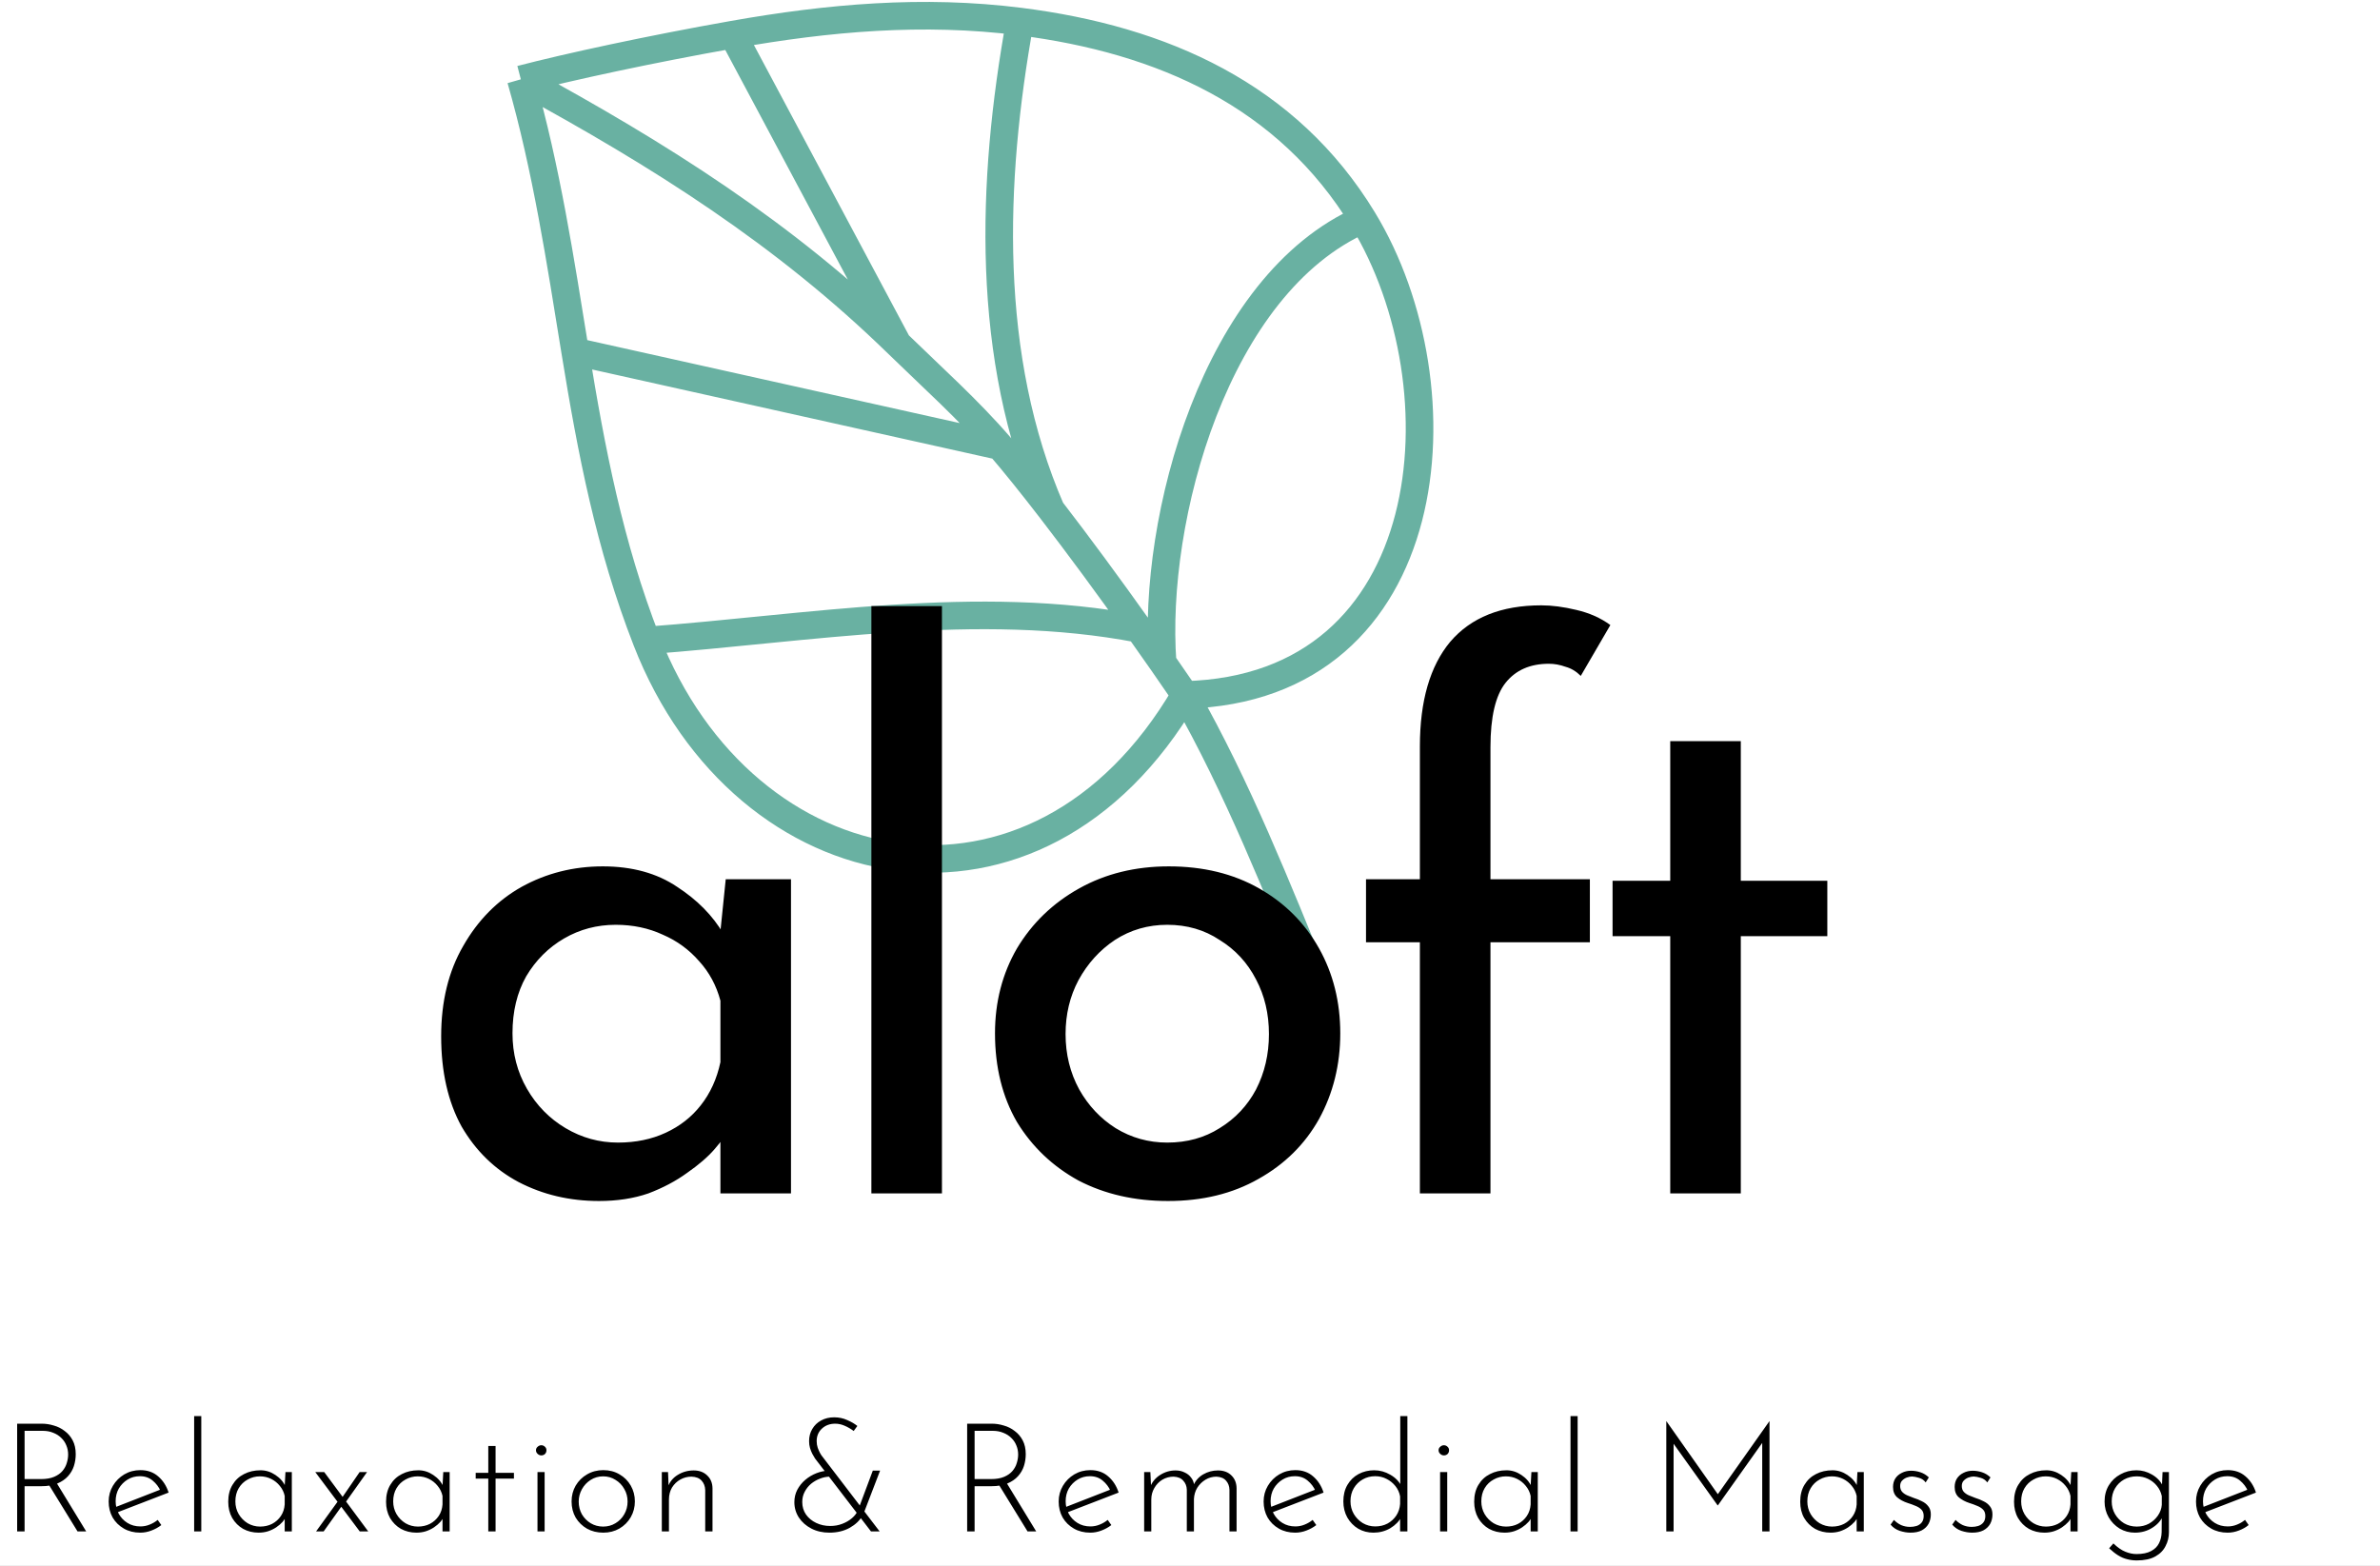 <svg width="345" height="227" viewBox="0 0 345 227" fill="none" xmlns="http://www.w3.org/2000/svg">
<rect width="345" height="227" fill="#1E1E1E"/>
<g clip-path="url(#clip0_0_1)">
<rect width="3603" height="879" transform="translate(-230 -58)" fill="white"/>
<path d="M6.05 206.38C6.637 206.38 7.216 206.468 7.788 206.644C8.375 206.805 8.903 207.069 9.372 207.436C9.856 207.788 10.245 208.243 10.538 208.8C10.831 209.357 10.978 210.025 10.978 210.802C10.978 211.389 10.89 211.961 10.714 212.518C10.538 213.061 10.252 213.552 9.856 213.992C9.46 214.432 8.947 214.784 8.316 215.048C7.685 215.312 6.908 215.444 5.984 215.444H3.564V222H2.486V206.38H6.05ZM5.918 214.41C6.695 214.41 7.341 214.3 7.854 214.08C8.367 213.86 8.771 213.574 9.064 213.222C9.357 212.87 9.563 212.489 9.68 212.078C9.812 211.653 9.878 211.242 9.878 210.846C9.878 210.377 9.79 209.937 9.614 209.526C9.453 209.115 9.211 208.756 8.888 208.448C8.565 208.125 8.177 207.876 7.722 207.7C7.267 207.509 6.761 207.414 6.204 207.414H3.564V214.41H5.918ZM8.162 214.894L12.496 222H11.242L6.886 214.916L8.162 214.894ZM20.327 222.176C19.432 222.176 18.64 221.978 17.951 221.582C17.262 221.186 16.719 220.651 16.323 219.976C15.942 219.287 15.751 218.517 15.751 217.666C15.751 216.83 15.956 216.067 16.367 215.378C16.778 214.689 17.328 214.139 18.017 213.728C18.721 213.317 19.498 213.112 20.349 213.112C21.376 213.112 22.234 213.413 22.923 214.014C23.627 214.615 24.133 215.4 24.441 216.368L16.917 219.272L16.609 218.524L23.495 215.84L23.275 216.148C23.026 215.561 22.644 215.055 22.131 214.63C21.632 214.205 21.016 213.992 20.283 213.992C19.623 213.992 19.029 214.153 18.501 214.476C17.973 214.799 17.548 215.231 17.225 215.774C16.917 216.317 16.763 216.933 16.763 217.622C16.763 218.267 16.91 218.869 17.203 219.426C17.511 219.983 17.936 220.431 18.479 220.768C19.022 221.105 19.645 221.274 20.349 221.274C20.818 221.274 21.266 221.186 21.691 221.01C22.131 220.834 22.52 220.607 22.857 220.328L23.385 221.076C22.974 221.399 22.498 221.663 21.955 221.868C21.427 222.073 20.884 222.176 20.327 222.176ZM28.144 205.28H29.178V222H28.144V205.28ZM37.485 222.176C36.664 222.176 35.916 221.993 35.241 221.626C34.581 221.245 34.053 220.717 33.657 220.042C33.276 219.367 33.085 218.583 33.085 217.688C33.085 216.735 33.29 215.921 33.701 215.246C34.112 214.557 34.669 214.036 35.373 213.684C36.077 213.317 36.876 213.134 37.771 213.134C38.534 213.134 39.252 213.361 39.927 213.816C40.616 214.271 41.108 214.843 41.401 215.532L41.247 215.84L41.379 213.398H42.303V222H41.269V219.338L41.489 219.734C41.386 220.027 41.21 220.321 40.961 220.614C40.712 220.893 40.404 221.157 40.037 221.406C39.685 221.641 39.289 221.831 38.849 221.978C38.424 222.11 37.969 222.176 37.485 222.176ZM37.705 221.296C38.35 221.296 38.93 221.164 39.443 220.9C39.971 220.621 40.396 220.24 40.719 219.756C41.042 219.272 41.225 218.715 41.269 218.084V216.852C41.152 216.309 40.917 215.825 40.565 215.4C40.228 214.975 39.81 214.637 39.311 214.388C38.812 214.139 38.27 214.014 37.683 214.014C37.038 214.014 36.444 214.168 35.901 214.476C35.358 214.769 34.926 215.187 34.603 215.73C34.28 216.273 34.119 216.911 34.119 217.644C34.119 218.319 34.28 218.935 34.603 219.492C34.926 220.035 35.358 220.475 35.901 220.812C36.458 221.135 37.06 221.296 37.705 221.296ZM49.576 217.116L52.128 213.398H53.206L50.016 217.886L49.576 217.116ZM53.382 222H52.15L45.704 213.398H47.002L53.382 222ZM49.554 218.304L46.914 222H45.814L48.982 217.622L49.554 218.304ZM60.362 222.176C59.541 222.176 58.793 221.993 58.118 221.626C57.458 221.245 56.93 220.717 56.534 220.042C56.153 219.367 55.962 218.583 55.962 217.688C55.962 216.735 56.167 215.921 56.578 215.246C56.989 214.557 57.546 214.036 58.25 213.684C58.954 213.317 59.754 213.134 60.648 213.134C61.411 213.134 62.13 213.361 62.804 213.816C63.493 214.271 63.985 214.843 64.278 215.532L64.124 215.84L64.256 213.398H65.18V222H64.146V219.338L64.366 219.734C64.263 220.027 64.088 220.321 63.838 220.614C63.589 220.893 63.281 221.157 62.914 221.406C62.562 221.641 62.166 221.831 61.726 221.978C61.301 222.11 60.846 222.176 60.362 222.176ZM60.582 221.296C61.227 221.296 61.807 221.164 62.32 220.9C62.848 220.621 63.273 220.24 63.596 219.756C63.919 219.272 64.102 218.715 64.146 218.084V216.852C64.029 216.309 63.794 215.825 63.442 215.4C63.105 214.975 62.687 214.637 62.188 214.388C61.69 214.139 61.147 214.014 60.56 214.014C59.915 214.014 59.321 214.168 58.778 214.476C58.236 214.769 57.803 215.187 57.48 215.73C57.157 216.273 56.996 216.911 56.996 217.644C56.996 218.319 57.157 218.935 57.48 219.492C57.803 220.035 58.236 220.475 58.778 220.812C59.336 221.135 59.937 221.296 60.582 221.296ZM70.781 209.614H71.837V213.508H74.499V214.344H71.837V222H70.781V214.344H68.955V213.508H70.781V209.614ZM77.913 213.398H78.948V222H77.913V213.398ZM77.694 210.23C77.694 210.025 77.774 209.856 77.936 209.724C78.097 209.577 78.273 209.504 78.463 209.504C78.669 209.504 78.845 209.577 78.992 209.724C79.138 209.856 79.212 210.025 79.212 210.23C79.212 210.45 79.138 210.633 78.992 210.78C78.845 210.912 78.669 210.978 78.463 210.978C78.273 210.978 78.097 210.905 77.936 210.758C77.774 210.611 77.694 210.435 77.694 210.23ZM82.855 217.644C82.855 216.808 83.053 216.045 83.449 215.356C83.86 214.667 84.41 214.124 85.099 213.728C85.803 213.317 86.588 213.112 87.453 213.112C88.333 213.112 89.118 213.317 89.807 213.728C90.496 214.124 91.039 214.667 91.435 215.356C91.831 216.045 92.029 216.808 92.029 217.644C92.029 218.48 91.831 219.243 91.435 219.932C91.039 220.621 90.489 221.171 89.785 221.582C89.096 221.978 88.318 222.176 87.453 222.176C86.573 222.176 85.788 221.985 85.099 221.604C84.41 221.208 83.86 220.673 83.449 219.998C83.053 219.309 82.855 218.524 82.855 217.644ZM83.889 217.666C83.889 218.341 84.043 218.957 84.351 219.514C84.674 220.057 85.099 220.489 85.627 220.812C86.17 221.135 86.771 221.296 87.431 221.296C88.091 221.296 88.685 221.135 89.213 220.812C89.756 220.489 90.181 220.057 90.489 219.514C90.812 218.957 90.973 218.341 90.973 217.666C90.973 216.991 90.812 216.383 90.489 215.84C90.181 215.283 89.756 214.843 89.213 214.52C88.685 214.183 88.091 214.014 87.431 214.014C86.756 214.014 86.148 214.19 85.605 214.542C85.077 214.879 84.659 215.327 84.351 215.884C84.043 216.441 83.889 217.035 83.889 217.666ZM96.837 213.398L96.947 216.104L96.815 215.576C97.064 214.828 97.534 214.241 98.223 213.816C98.927 213.376 99.704 213.156 100.555 213.156C101.362 213.156 102.014 213.398 102.513 213.882C103.012 214.351 103.268 214.967 103.283 215.73V222H102.227V216.016C102.212 215.459 102.036 214.997 101.699 214.63C101.362 214.263 100.87 214.073 100.225 214.058C99.653 214.058 99.118 214.197 98.619 214.476C98.121 214.755 97.717 215.143 97.409 215.642C97.116 216.141 96.969 216.72 96.969 217.38V222H95.935V213.398H96.837ZM127.513 222C127.469 222 127.374 222 127.227 222C127.095 222 126.956 222 126.809 222C126.662 222 126.53 222 126.413 222C126.31 222 126.259 222 126.259 222L118.141 211.418C118.024 211.213 117.892 210.985 117.745 210.736C117.613 210.472 117.503 210.193 117.415 209.9C117.327 209.592 117.283 209.262 117.283 208.91C117.283 208.25 117.437 207.663 117.745 207.15C118.053 206.622 118.478 206.211 119.021 205.918C119.578 205.61 120.209 205.456 120.913 205.456C121.602 205.456 122.233 205.588 122.805 205.852C123.392 206.101 123.883 206.387 124.279 206.71L123.751 207.436C123.311 207.113 122.864 206.857 122.409 206.666C121.969 206.475 121.522 206.38 121.067 206.38C120.29 206.38 119.644 206.622 119.131 207.106C118.632 207.575 118.383 208.177 118.383 208.91C118.383 209.247 118.434 209.57 118.537 209.878C118.654 210.186 118.764 210.435 118.867 210.626C118.984 210.817 119.05 210.927 119.065 210.956L127.513 222ZM120.297 214.058C119.828 214.058 119.351 214.153 118.867 214.344C118.398 214.52 117.965 214.769 117.569 215.092C117.188 215.415 116.88 215.803 116.645 216.258C116.41 216.698 116.293 217.189 116.293 217.732C116.293 218.421 116.476 219.03 116.843 219.558C117.21 220.071 117.701 220.475 118.317 220.768C118.933 221.061 119.608 221.208 120.341 221.208C120.972 221.208 121.551 221.105 122.079 220.9C122.622 220.695 123.091 220.423 123.487 220.086C123.883 219.749 124.169 219.382 124.345 218.986L125.027 219.69C124.646 220.394 124.03 220.988 123.179 221.472C122.328 221.941 121.346 222.176 120.231 222.176C119.248 222.176 118.376 221.978 117.613 221.582C116.85 221.186 116.249 220.658 115.809 219.998C115.369 219.323 115.149 218.575 115.149 217.754C115.149 217.109 115.288 216.515 115.567 215.972C115.86 215.415 116.249 214.931 116.733 214.52C117.217 214.109 117.76 213.787 118.361 213.552C118.962 213.317 119.586 213.193 120.231 213.178L120.297 214.058ZM126.523 213.178H127.579L125.137 219.536L124.367 218.942L126.523 213.178ZM143.762 206.38C144.348 206.38 144.928 206.468 145.5 206.644C146.086 206.805 146.614 207.069 147.084 207.436C147.568 207.788 147.956 208.243 148.25 208.8C148.543 209.357 148.69 210.025 148.69 210.802C148.69 211.389 148.602 211.961 148.426 212.518C148.25 213.061 147.964 213.552 147.568 213.992C147.172 214.432 146.658 214.784 146.028 215.048C145.397 215.312 144.62 215.444 143.696 215.444H141.276V222H140.198V206.38H143.762ZM143.63 214.41C144.407 214.41 145.052 214.3 145.566 214.08C146.079 213.86 146.482 213.574 146.776 213.222C147.069 212.87 147.274 212.489 147.392 212.078C147.524 211.653 147.59 211.242 147.59 210.846C147.59 210.377 147.502 209.937 147.326 209.526C147.164 209.115 146.922 208.756 146.6 208.448C146.277 208.125 145.888 207.876 145.434 207.7C144.979 207.509 144.473 207.414 143.916 207.414H141.276V214.41H143.63ZM145.874 214.894L150.208 222H148.954L144.598 214.916L145.874 214.894ZM158.039 222.176C157.144 222.176 156.352 221.978 155.663 221.582C154.973 221.186 154.431 220.651 154.035 219.976C153.653 219.287 153.463 218.517 153.463 217.666C153.463 216.83 153.668 216.067 154.079 215.378C154.489 214.689 155.039 214.139 155.729 213.728C156.433 213.317 157.21 213.112 158.061 213.112C159.087 213.112 159.945 213.413 160.635 214.014C161.339 214.615 161.845 215.4 162.153 216.368L154.629 219.272L154.321 218.524L161.207 215.84L160.987 216.148C160.737 215.561 160.356 215.055 159.843 214.63C159.344 214.205 158.728 213.992 157.995 213.992C157.335 213.992 156.741 214.153 156.213 214.476C155.685 214.799 155.259 215.231 154.937 215.774C154.629 216.317 154.475 216.933 154.475 217.622C154.475 218.267 154.621 218.869 154.915 219.426C155.223 219.983 155.648 220.431 156.191 220.768C156.733 221.105 157.357 221.274 158.061 221.274C158.53 221.274 158.977 221.186 159.403 221.01C159.843 220.834 160.231 220.607 160.569 220.328L161.097 221.076C160.686 221.399 160.209 221.663 159.667 221.868C159.139 222.073 158.596 222.176 158.039 222.176ZM166.757 213.398L166.867 215.796L166.713 215.576C167.007 214.828 167.491 214.241 168.165 213.816C168.855 213.376 169.603 213.156 170.409 213.156C170.893 213.156 171.326 213.251 171.707 213.442C172.103 213.618 172.419 213.867 172.653 214.19C172.903 214.498 173.049 214.857 173.093 215.268L172.961 215.4C173.269 214.667 173.753 214.109 174.413 213.728C175.073 213.347 175.785 213.156 176.547 213.156C177.369 213.156 178.021 213.398 178.505 213.882C178.989 214.351 179.239 214.967 179.253 215.73V222H178.219V215.95C178.205 215.437 178.043 215.004 177.735 214.652C177.427 214.285 176.958 214.087 176.327 214.058C175.755 214.058 175.227 214.205 174.743 214.498C174.259 214.791 173.863 215.18 173.555 215.664C173.262 216.148 173.101 216.691 173.071 217.292V222H172.037V215.95C172.023 215.437 171.854 215.004 171.531 214.652C171.223 214.285 170.754 214.087 170.123 214.058C169.537 214.058 168.994 214.205 168.495 214.498C168.011 214.791 167.623 215.195 167.329 215.708C167.036 216.207 166.889 216.764 166.889 217.38V222H165.855V213.398H166.757ZM187.748 222.176C186.853 222.176 186.061 221.978 185.372 221.582C184.683 221.186 184.14 220.651 183.744 219.976C183.363 219.287 183.172 218.517 183.172 217.666C183.172 216.83 183.377 216.067 183.788 215.378C184.199 214.689 184.749 214.139 185.438 213.728C186.142 213.317 186.919 213.112 187.77 213.112C188.797 213.112 189.655 213.413 190.344 214.014C191.048 214.615 191.554 215.4 191.862 216.368L184.338 219.272L184.03 218.524L190.916 215.84L190.696 216.148C190.447 215.561 190.065 215.055 189.552 214.63C189.053 214.205 188.437 213.992 187.704 213.992C187.044 213.992 186.45 214.153 185.922 214.476C185.394 214.799 184.969 215.231 184.646 215.774C184.338 216.317 184.184 216.933 184.184 217.622C184.184 218.267 184.331 218.869 184.624 219.426C184.932 219.983 185.357 220.431 185.9 220.768C186.443 221.105 187.066 221.274 187.77 221.274C188.239 221.274 188.687 221.186 189.112 221.01C189.552 220.834 189.941 220.607 190.278 220.328L190.806 221.076C190.395 221.399 189.919 221.663 189.376 221.868C188.848 222.073 188.305 222.176 187.748 222.176ZM199.085 222.176C198.278 222.176 197.545 221.985 196.885 221.604C196.225 221.208 195.697 220.665 195.301 219.976C194.919 219.287 194.729 218.509 194.729 217.644C194.729 216.72 194.927 215.921 195.323 215.246C195.719 214.571 196.254 214.051 196.929 213.684C197.618 213.317 198.373 213.134 199.195 213.134C200.016 213.134 200.793 213.347 201.527 213.772C202.275 214.197 202.817 214.755 203.155 215.444L202.979 215.928V205.28H204.013V222H202.957V219.36L203.177 219.844C202.81 220.533 202.26 221.098 201.527 221.538C200.793 221.963 199.979 222.176 199.085 222.176ZM199.349 221.274C200.009 221.274 200.603 221.135 201.131 220.856C201.659 220.563 202.084 220.174 202.407 219.69C202.729 219.191 202.913 218.634 202.957 218.018V216.918C202.854 216.361 202.627 215.862 202.275 215.422C201.923 214.982 201.497 214.637 200.999 214.388C200.5 214.124 199.95 213.992 199.349 213.992C198.689 213.992 198.087 214.146 197.545 214.454C197.002 214.762 196.569 215.187 196.247 215.73C195.924 216.273 195.763 216.903 195.763 217.622C195.763 218.297 195.924 218.913 196.247 219.47C196.569 220.013 197.002 220.453 197.545 220.79C198.102 221.113 198.703 221.274 199.349 221.274ZM208.754 213.398H209.788V222H208.754V213.398ZM208.534 210.23C208.534 210.025 208.615 209.856 208.776 209.724C208.937 209.577 209.113 209.504 209.304 209.504C209.509 209.504 209.685 209.577 209.832 209.724C209.979 209.856 210.052 210.025 210.052 210.23C210.052 210.45 209.979 210.633 209.832 210.78C209.685 210.912 209.509 210.978 209.304 210.978C209.113 210.978 208.937 210.905 208.776 210.758C208.615 210.611 208.534 210.435 208.534 210.23ZM218.095 222.176C217.274 222.176 216.526 221.993 215.851 221.626C215.191 221.245 214.663 220.717 214.267 220.042C213.886 219.367 213.695 218.583 213.695 217.688C213.695 216.735 213.901 215.921 214.311 215.246C214.722 214.557 215.279 214.036 215.983 213.684C216.687 213.317 217.487 213.134 218.381 213.134C219.144 213.134 219.863 213.361 220.537 213.816C221.227 214.271 221.718 214.843 222.011 215.532L221.857 215.84L221.989 213.398H222.913V222H221.879V219.338L222.099 219.734C221.997 220.027 221.821 220.321 221.571 220.614C221.322 220.893 221.014 221.157 220.647 221.406C220.295 221.641 219.899 221.831 219.459 221.978C219.034 222.11 218.579 222.176 218.095 222.176ZM218.315 221.296C218.961 221.296 219.54 221.164 220.053 220.9C220.581 220.621 221.007 220.24 221.329 219.756C221.652 219.272 221.835 218.715 221.879 218.084V216.852C221.762 216.309 221.527 215.825 221.175 215.4C220.838 214.975 220.42 214.637 219.921 214.388C219.423 214.139 218.88 214.014 218.293 214.014C217.648 214.014 217.054 214.168 216.511 214.476C215.969 214.769 215.536 215.187 215.213 215.73C214.891 216.273 214.729 216.911 214.729 217.644C214.729 218.319 214.891 218.935 215.213 219.492C215.536 220.035 215.969 220.475 216.511 220.812C217.069 221.135 217.67 221.296 218.315 221.296ZM227.657 205.28H228.691V222H227.657V205.28ZM241.544 222V206.028H241.566L249.266 216.962L248.804 216.896L256.482 206.028H256.504V222H255.448V208.514L255.536 209.042L249.024 218.216H248.98L242.424 209.042L242.6 208.558V222H241.544ZM265.354 222.176C264.532 222.176 263.784 221.993 263.11 221.626C262.45 221.245 261.922 220.717 261.526 220.042C261.144 219.367 260.954 218.583 260.954 217.688C260.954 216.735 261.159 215.921 261.57 215.246C261.98 214.557 262.538 214.036 263.242 213.684C263.946 213.317 264.745 213.134 265.64 213.134C266.402 213.134 267.121 213.361 267.796 213.816C268.485 214.271 268.976 214.843 269.27 215.532L269.116 215.84L269.248 213.398H270.172V222H269.138V219.338L269.358 219.734C269.255 220.027 269.079 220.321 268.83 220.614C268.58 220.893 268.272 221.157 267.906 221.406C267.554 221.641 267.158 221.831 266.718 221.978C266.292 222.11 265.838 222.176 265.354 222.176ZM265.574 221.296C266.219 221.296 266.798 221.164 267.312 220.9C267.84 220.621 268.265 220.24 268.588 219.756C268.91 219.272 269.094 218.715 269.138 218.084V216.852C269.02 216.309 268.786 215.825 268.434 215.4C268.096 214.975 267.678 214.637 267.18 214.388C266.681 214.139 266.138 214.014 265.552 214.014C264.906 214.014 264.312 214.168 263.77 214.476C263.227 214.769 262.794 215.187 262.472 215.73C262.149 216.273 261.988 216.911 261.988 217.644C261.988 218.319 262.149 218.935 262.472 219.492C262.794 220.035 263.227 220.475 263.77 220.812C264.327 221.135 264.928 221.296 265.574 221.296ZM276.939 222.176C276.44 222.176 275.919 222.088 275.377 221.912C274.834 221.721 274.394 221.421 274.057 221.01L274.541 220.328C274.834 220.636 275.179 220.885 275.575 221.076C275.985 221.252 276.418 221.34 276.873 221.34C277.21 221.34 277.525 221.296 277.819 221.208C278.127 221.105 278.376 220.937 278.567 220.702C278.757 220.467 278.853 220.152 278.853 219.756C278.853 219.345 278.735 219.03 278.501 218.81C278.281 218.59 277.995 218.414 277.643 218.282C277.305 218.135 276.946 218.003 276.565 217.886C275.934 217.681 275.413 217.402 275.003 217.05C274.607 216.698 274.409 216.199 274.409 215.554C274.409 215.085 274.519 214.674 274.739 214.322C274.973 213.97 275.289 213.699 275.685 213.508C276.081 213.303 276.528 213.2 277.027 213.2C277.481 213.2 277.929 213.273 278.369 213.42C278.823 213.567 279.234 213.816 279.601 214.168L279.139 214.894C278.904 214.571 278.589 214.351 278.193 214.234C277.811 214.117 277.474 214.051 277.181 214.036C276.931 214.036 276.667 214.087 276.389 214.19C276.125 214.293 275.897 214.447 275.707 214.652C275.531 214.843 275.443 215.099 275.443 215.422C275.443 215.759 275.538 216.038 275.729 216.258C275.919 216.463 276.161 216.632 276.455 216.764C276.763 216.896 277.078 217.021 277.401 217.138C277.826 217.27 278.222 217.431 278.589 217.622C278.97 217.798 279.278 218.04 279.513 218.348C279.762 218.641 279.887 219.037 279.887 219.536C279.887 220.035 279.777 220.489 279.557 220.9C279.337 221.296 279.007 221.611 278.567 221.846C278.141 222.066 277.599 222.176 276.939 222.176ZM285.874 222.176C285.376 222.176 284.855 222.088 284.312 221.912C283.77 221.721 283.33 221.421 282.992 221.01L283.476 220.328C283.77 220.636 284.114 220.885 284.51 221.076C284.921 221.252 285.354 221.34 285.808 221.34C286.146 221.34 286.461 221.296 286.754 221.208C287.062 221.105 287.312 220.937 287.502 220.702C287.693 220.467 287.788 220.152 287.788 219.756C287.788 219.345 287.671 219.03 287.436 218.81C287.216 218.59 286.93 218.414 286.578 218.282C286.241 218.135 285.882 218.003 285.5 217.886C284.87 217.681 284.349 217.402 283.938 217.05C283.542 216.698 283.344 216.199 283.344 215.554C283.344 215.085 283.454 214.674 283.674 214.322C283.909 213.97 284.224 213.699 284.62 213.508C285.016 213.303 285.464 213.2 285.962 213.2C286.417 213.2 286.864 213.273 287.304 213.42C287.759 213.567 288.17 213.816 288.536 214.168L288.074 214.894C287.84 214.571 287.524 214.351 287.128 214.234C286.747 214.117 286.41 214.051 286.116 214.036C285.867 214.036 285.603 214.087 285.324 214.19C285.06 214.293 284.833 214.447 284.642 214.652C284.466 214.843 284.378 215.099 284.378 215.422C284.378 215.759 284.474 216.038 284.664 216.258C284.855 216.463 285.097 216.632 285.39 216.764C285.698 216.896 286.014 217.021 286.336 217.138C286.762 217.27 287.158 217.431 287.524 217.622C287.906 217.798 288.214 218.04 288.448 218.348C288.698 218.641 288.822 219.037 288.822 219.536C288.822 220.035 288.712 220.489 288.492 220.9C288.272 221.296 287.942 221.611 287.502 221.846C287.077 222.066 286.534 222.176 285.874 222.176ZM296.35 222.176C295.528 222.176 294.78 221.993 294.106 221.626C293.446 221.245 292.918 220.717 292.522 220.042C292.14 219.367 291.95 218.583 291.95 217.688C291.95 216.735 292.155 215.921 292.566 215.246C292.976 214.557 293.534 214.036 294.238 213.684C294.942 213.317 295.741 213.134 296.636 213.134C297.398 213.134 298.117 213.361 298.792 213.816C299.481 214.271 299.972 214.843 300.266 215.532L300.112 215.84L300.244 213.398H301.168V222H300.134V219.338L300.354 219.734C300.251 220.027 300.075 220.321 299.826 220.614C299.576 220.893 299.268 221.157 298.902 221.406C298.55 221.641 298.154 221.831 297.714 221.978C297.288 222.11 296.834 222.176 296.35 222.176ZM296.57 221.296C297.215 221.296 297.794 221.164 298.308 220.9C298.836 220.621 299.261 220.24 299.584 219.756C299.906 219.272 300.09 218.715 300.134 218.084V216.852C300.016 216.309 299.782 215.825 299.43 215.4C299.092 214.975 298.674 214.637 298.176 214.388C297.677 214.139 297.134 214.014 296.548 214.014C295.902 214.014 295.308 214.168 294.766 214.476C294.223 214.769 293.79 215.187 293.468 215.73C293.145 216.273 292.984 216.911 292.984 217.644C292.984 218.319 293.145 218.935 293.468 219.492C293.79 220.035 294.223 220.475 294.766 220.812C295.323 221.135 295.924 221.296 296.57 221.296ZM309.739 226.202C309.255 226.202 308.793 226.143 308.353 226.026C307.913 225.923 307.48 225.74 307.055 225.476C306.63 225.212 306.19 224.867 305.735 224.442L306.351 223.738C306.982 224.339 307.568 224.743 308.111 224.948C308.654 225.168 309.182 225.278 309.695 225.278C310.59 225.278 311.301 225.131 311.829 224.838C312.357 224.559 312.738 224.178 312.973 223.694C313.208 223.225 313.332 222.697 313.347 222.11L313.369 219.316L313.611 219.58C313.318 220.343 312.79 220.966 312.027 221.45C311.279 221.934 310.428 222.176 309.475 222.176C308.668 222.176 307.928 221.978 307.253 221.582C306.593 221.171 306.065 220.629 305.669 219.954C305.273 219.265 305.075 218.502 305.075 217.666C305.075 216.771 305.28 215.987 305.691 215.312C306.102 214.637 306.659 214.109 307.363 213.728C308.067 213.332 308.844 213.134 309.695 213.134C310.487 213.134 311.235 213.339 311.939 213.75C312.658 214.161 313.178 214.703 313.501 215.378L313.369 215.862L313.479 213.398H314.403V222.132C314.403 222.836 314.242 223.496 313.919 224.112C313.611 224.743 313.112 225.249 312.423 225.63C311.748 226.011 310.854 226.202 309.739 226.202ZM306.109 217.644C306.109 218.319 306.27 218.935 306.593 219.492C306.916 220.035 307.348 220.475 307.891 220.812C308.448 221.135 309.064 221.296 309.739 221.296C310.384 221.296 310.971 221.157 311.499 220.878C312.027 220.585 312.46 220.196 312.797 219.712C313.134 219.228 313.325 218.707 313.369 218.15V216.874C313.252 216.317 313.017 215.825 312.665 215.4C312.328 214.975 311.902 214.637 311.389 214.388C310.89 214.139 310.34 214.014 309.739 214.014C309.064 214.014 308.448 214.168 307.891 214.476C307.348 214.784 306.916 215.209 306.593 215.752C306.27 216.295 306.109 216.925 306.109 217.644ZM322.905 222.176C322.01 222.176 321.218 221.978 320.529 221.582C319.839 221.186 319.297 220.651 318.901 219.976C318.519 219.287 318.329 218.517 318.329 217.666C318.329 216.83 318.534 216.067 318.945 215.378C319.355 214.689 319.905 214.139 320.595 213.728C321.299 213.317 322.076 213.112 322.927 213.112C323.953 213.112 324.811 213.413 325.501 214.014C326.205 214.615 326.711 215.4 327.019 216.368L319.495 219.272L319.187 218.524L326.073 215.84L325.853 216.148C325.603 215.561 325.222 215.055 324.709 214.63C324.21 214.205 323.594 213.992 322.861 213.992C322.201 213.992 321.607 214.153 321.079 214.476C320.551 214.799 320.125 215.231 319.803 215.774C319.495 216.317 319.341 216.933 319.341 217.622C319.341 218.267 319.487 218.869 319.781 219.426C320.089 219.983 320.514 220.431 321.057 220.768C321.599 221.105 322.223 221.274 322.927 221.274C323.396 221.274 323.843 221.186 324.269 221.01C324.709 220.834 325.097 220.607 325.435 220.328L325.963 221.076C325.552 221.399 325.075 221.663 324.533 221.868C324.005 222.073 323.462 222.176 322.905 222.176Z" fill="black"/>
<path d="M75.5 11.5C82.358 9.712 94.293 7.128 106.214 5.02M75.5 11.5C79.216 24.466 81.212 37.656 83.375 50.963M75.5 11.5C95.629 22.447 113.73 33.839 130.139 49.84M106.214 5.02L130.139 49.84M106.214 5.02C120.113 2.561 133.807 1.349 147.847 3.123M83.375 50.963L144.935 64.675M83.375 50.963C85.719 65.387 88.356 79.085 93.72 92.849M130.139 49.84C135.116 54.693 140.394 59.399 144.935 64.675M171.772 100.738C170.706 99.178 169.623 97.61 168.531 96.042M171.772 100.738C209.01 99.786 212.395 56.146 197.581 31.804M171.772 100.738C150.315 137.414 107.898 129.227 93.72 92.849M171.772 100.738C179.473 114.309 185.079 128.587 191 143M168.531 96.042C167.393 94.408 166.244 92.776 165.095 91.159M168.531 96.042C166.992 75.28 176.173 41.161 197.581 31.804M197.581 31.804C186.63 13.81 168.53 5.737 147.847 3.123M93.72 92.849C117.184 91.109 141.707 86.666 165.095 91.159M147.847 3.123C143.649 26.329 142.788 51.838 152.351 73.878M144.935 64.675C147.015 67.091 149.551 70.246 152.351 73.878M152.351 73.878C156.259 78.948 160.682 84.947 165.095 91.159" stroke="#69B1A2" stroke-width="4"/>
<path d="M86.83 174.1C82.577 174.1 78.69 173.183 75.17 171.35C71.723 169.517 68.973 166.84 66.92 163.32C64.94 159.727 63.95 155.363 63.95 150.23C63.95 145.17 65.013 140.807 67.14 137.14C69.267 133.4 72.09 130.54 75.61 128.56C79.203 126.58 83.127 125.59 87.38 125.59C91.633 125.59 95.227 126.58 98.16 128.56C101.093 130.467 103.33 132.74 104.87 135.38L104.21 137.14L105.2 127.46H114.66V173H104.43V161.12L105.53 163.76C105.237 164.493 104.577 165.447 103.55 166.62C102.597 167.72 101.277 168.857 99.59 170.03C97.977 171.203 96.107 172.193 93.98 173C91.853 173.733 89.47 174.1 86.83 174.1ZM89.58 165.63C92.147 165.63 94.457 165.153 96.51 164.2C98.563 163.247 100.25 161.927 101.57 160.24C102.963 158.48 103.917 156.39 104.43 153.97V145.06C103.843 142.86 102.817 140.953 101.35 139.34C99.883 137.653 98.123 136.37 96.07 135.49C94.017 134.537 91.743 134.06 89.25 134.06C86.537 134.06 84.043 134.72 81.77 136.04C79.497 137.36 77.663 139.193 76.27 141.54C74.95 143.887 74.29 146.637 74.29 149.79C74.29 152.723 74.987 155.4 76.38 157.82C77.773 160.24 79.643 162.147 81.99 163.54C84.337 164.933 86.867 165.63 89.58 165.63ZM126.313 87.86H136.543V173H126.313V87.86ZM144.233 149.79C144.233 145.243 145.296 141.137 147.423 137.47C149.623 133.803 152.629 130.907 156.443 128.78C160.256 126.653 164.583 125.59 169.423 125.59C174.409 125.59 178.773 126.653 182.513 128.78C186.253 130.907 189.149 133.803 191.203 137.47C193.256 141.137 194.283 145.243 194.283 149.79C194.283 154.337 193.256 158.48 191.203 162.22C189.149 165.887 186.216 168.783 182.403 170.91C178.663 173.037 174.299 174.1 169.313 174.1C164.473 174.1 160.146 173.11 156.333 171.13C152.593 169.077 149.623 166.253 147.423 162.66C145.296 158.993 144.233 154.703 144.233 149.79ZM154.463 149.9C154.463 152.833 155.123 155.51 156.443 157.93C157.763 160.277 159.523 162.147 161.723 163.54C163.996 164.933 166.489 165.63 169.203 165.63C172.063 165.63 174.593 164.933 176.793 163.54C179.066 162.147 180.826 160.277 182.073 157.93C183.319 155.51 183.943 152.833 183.943 149.9C183.943 146.967 183.319 144.327 182.073 141.98C180.826 139.56 179.066 137.653 176.793 136.26C174.593 134.793 172.063 134.06 169.203 134.06C166.416 134.06 163.886 134.793 161.613 136.26C159.413 137.727 157.653 139.67 156.333 142.09C155.086 144.437 154.463 147.04 154.463 149.9ZM205.824 173V136.59H198.014V127.46H205.824V108.21C205.824 101.61 207.291 96.55 210.224 93.03C213.231 89.51 217.631 87.75 223.424 87.75C224.964 87.75 226.651 87.97 228.484 88.41C230.391 88.85 232.041 89.583 233.434 90.61L229.144 97.98C228.484 97.32 227.751 96.88 226.944 96.66C226.138 96.367 225.331 96.22 224.524 96.22C221.811 96.22 219.721 97.137 218.254 98.97C216.788 100.803 216.054 103.92 216.054 108.32V127.46H230.464V136.59H216.054V173H205.824ZM242.114 107.44H252.344V127.68H264.884V135.71H252.344V173H242.114V135.71H233.754V127.68H242.114V107.44Z" fill="black"/>
</g>
<defs>
<clipPath id="clip0_0_1">
<rect width="3603" height="879" transform="translate(-230 -58)"/>
</clipPath>
</defs>
</svg>
